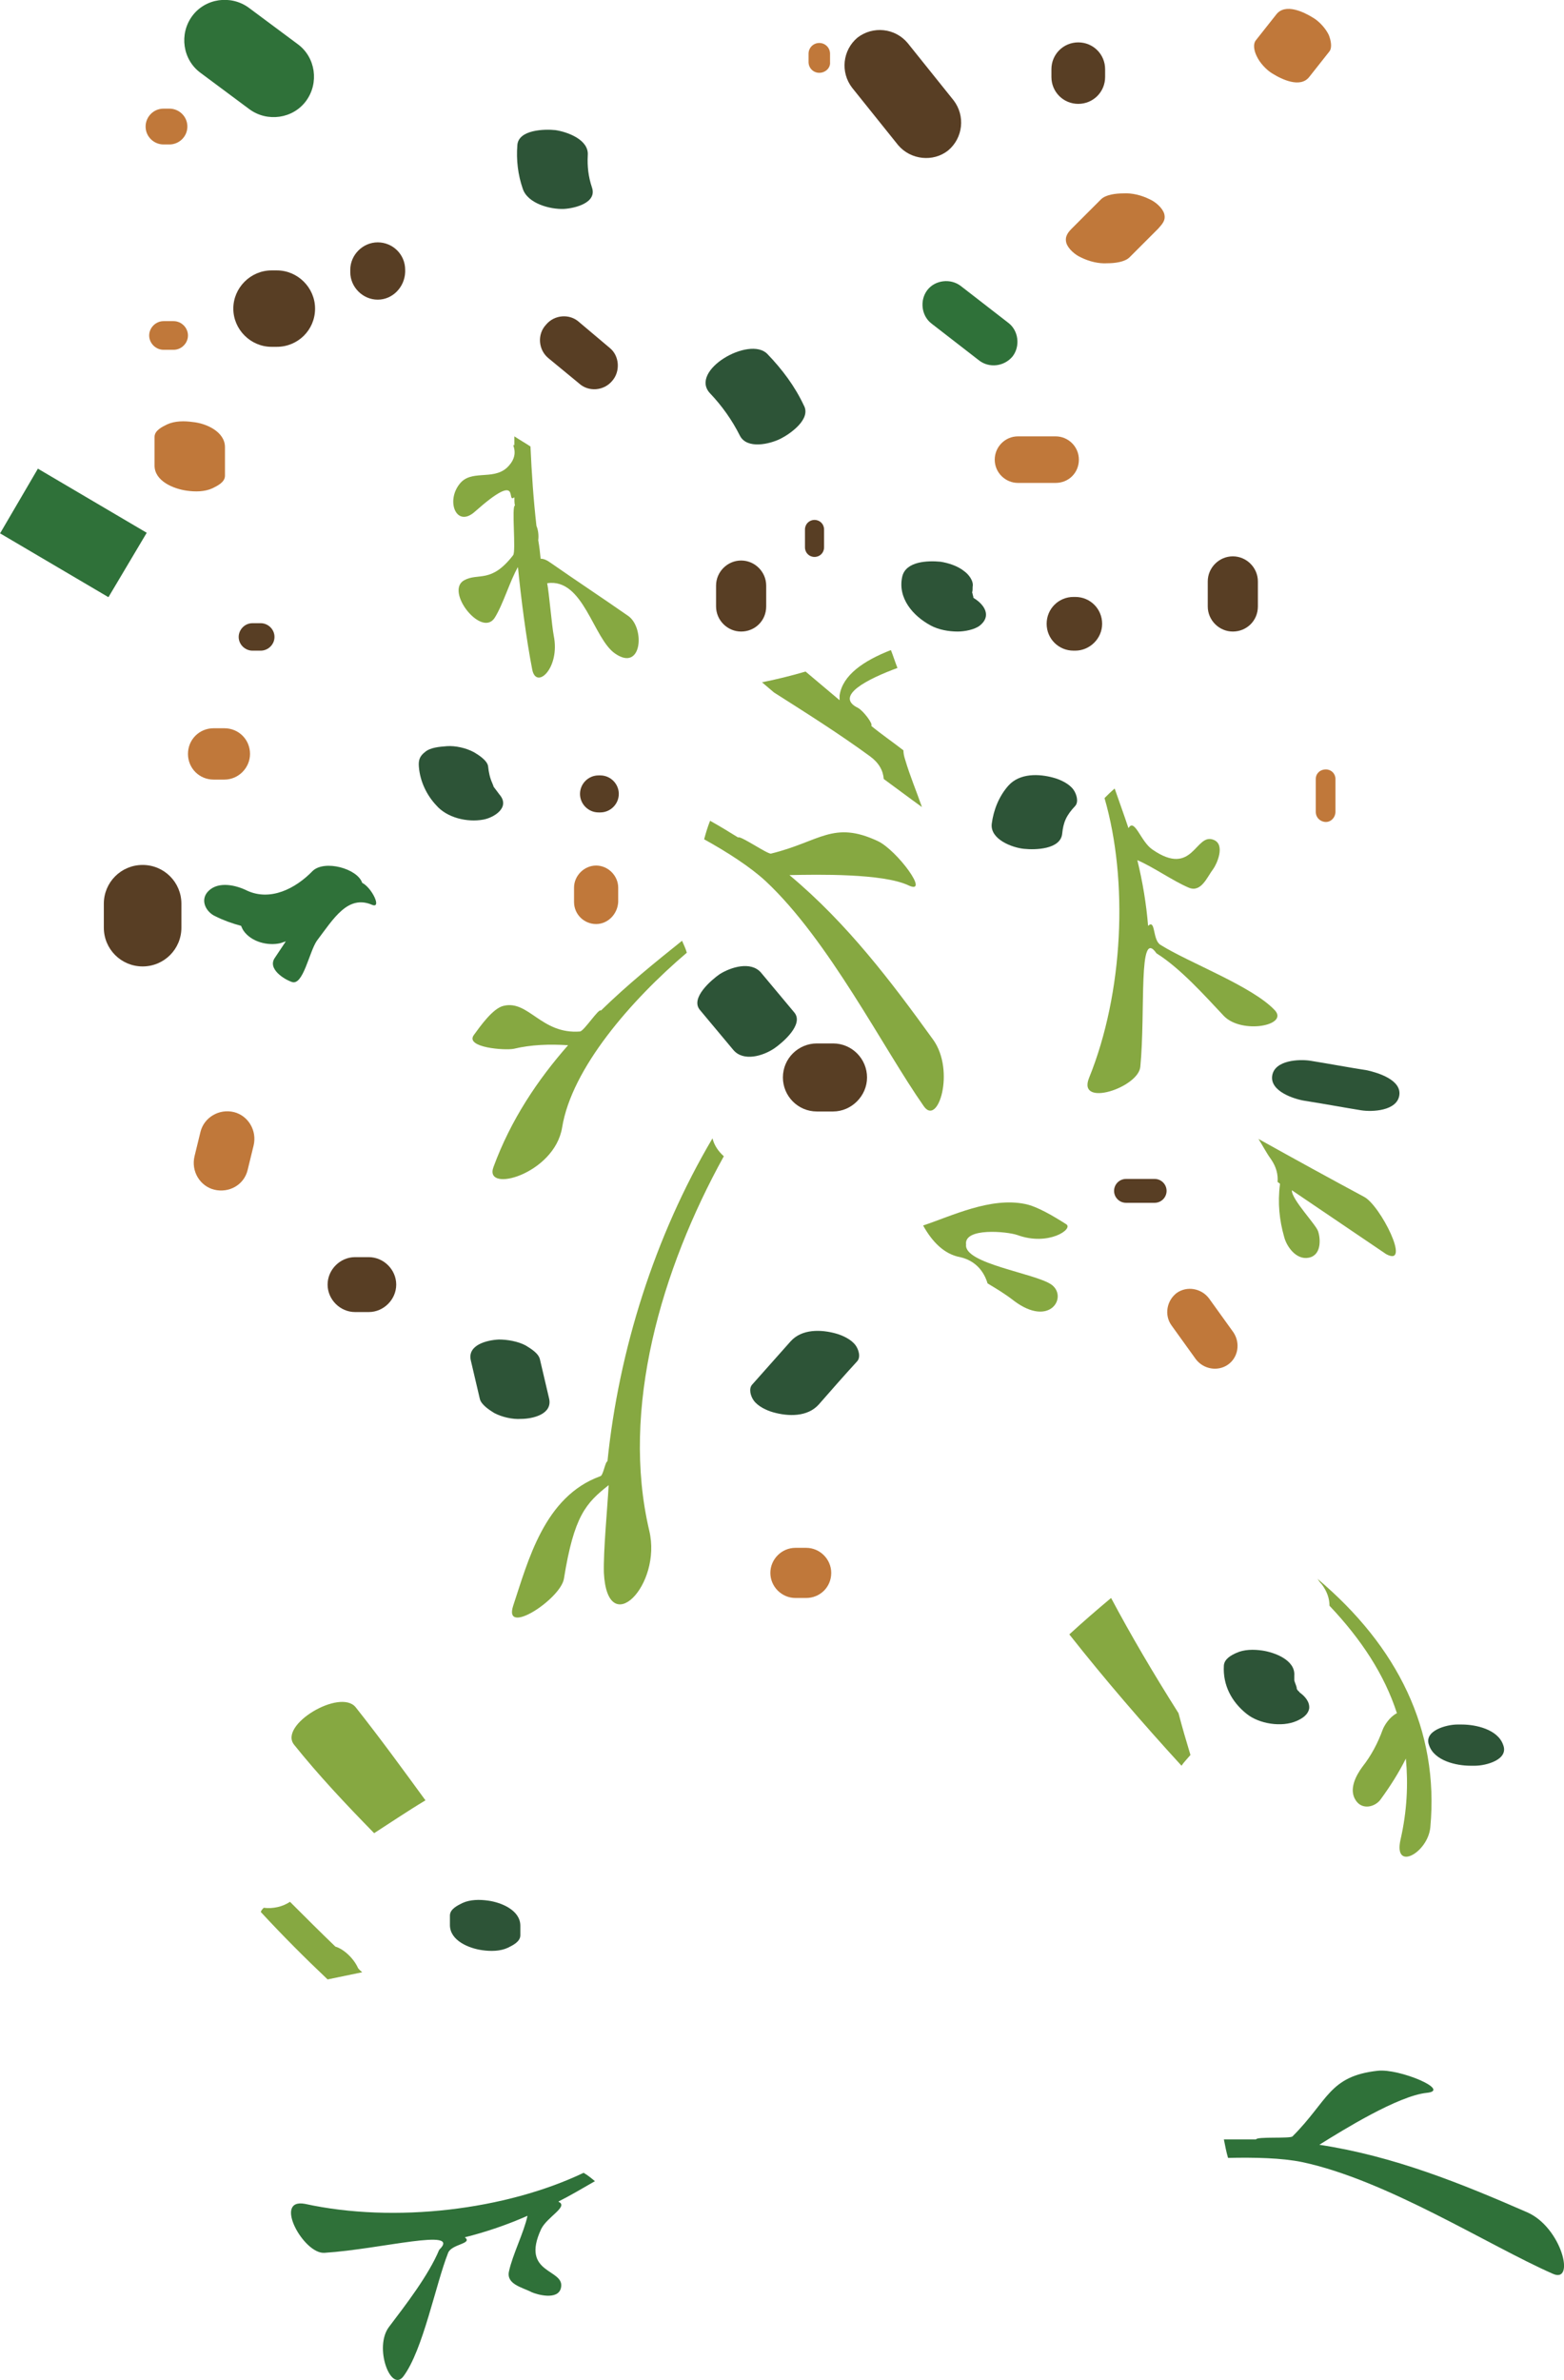 <?xml version="1.0" encoding="utf-8"?>
<!-- Generator: Adobe Illustrator 25.0.0, SVG Export Plug-In . SVG Version: 6.00 Build 0)  -->
<svg version="1.1" id="Layer_1" xmlns="http://www.w3.org/2000/svg" xmlns:xlink="http://www.w3.org/1999/xlink" x="0px" y="0px"
	 viewBox="0 0 262.1 398.7" style="enable-background:new 0 0 262.1 398.7;" xml:space="preserve">
<style type="text/css">
	.st0{fill:#86A841;}
	.st1{fill:#2D5437;}
	.st2{fill:#2F7139;}
	.st3{fill:#583E24;}
	.st4{fill:#C0783A;}
</style>
<g>
	<path class="st0" d="M228.6,200.5c-5.4-2.9-11.6-6.3-17.7-9.7c0.7,1.1,1.3,2.3,2.1,3.4c0.9,1.3,1.2,2.6,1.1,3.8l0.4,0.3
		c0,0,0,0.1,0,0.1c-0.4,3.1-0.1,6,0.7,8.8c0.4,1.6,2,3.9,4.1,3.5c2.2-0.4,2-3.2,1.6-4.4c-0.3-1.1-4.5-5.4-4.4-6.9l15.8,10.7
		C236.6,212.4,231.3,201.9,228.6,200.5z"/>
	<path class="st0" d="M191.1,178.7c0.9-9.4-0.4-23.5,2.7-19c4,2.5,8.1,7.1,11.3,10.5c3,3.1,11,1.6,8.5-1c-3.8-4-14.3-7.9-19.1-10.9
		c-1.4-0.8-0.8-4.4-2.1-3.2c-0.3-3.7-0.9-7.3-1.8-11c2.6,1.1,6,3.5,8.6,4.6c2.1,0.9,3.1-1.8,4.1-3.1c0.6-0.8,2.1-4.1,0.1-4.9
		c-3.1-1.3-3.4,6.4-10.3,1.6c-1.9-1.3-2.9-5.1-3.9-3.7c0,0,0,0.1-0.1,0.1c-0.7-2.1-1.5-4.3-2.3-6.6c-0.6,0.5-1.2,1.1-1.7,1.6
		c4,13.8,3.2,32.6-2.6,46.9C180.5,185.6,190.8,182.2,191.1,178.7z"/>
	<path class="st0" d="M108.8,256.4c-4.8-20.4,2-43.7,12.5-62.7c-0.9-0.8-1.6-1.8-1.9-3c-9.7,16.4-15.7,35.5-17.6,54.1
		c-0.4,0.1-0.7,2.4-1.2,2.5c-9.4,3.4-12.1,14.2-14.6,21.7c-1.7,5.2,7.9-1.1,8.5-4.5c1.7-10.6,3.7-12.7,7.5-15.7
		c-0.2,3.8-0.9,10.9-0.8,14.7C101.8,274.9,111,265.6,108.8,256.4z"/>
	<path class="st0" d="M94.2,188.9c1.6-9.9,11.5-21.3,20.9-29.3c-0.2-0.7-0.5-1.3-0.8-2c-4.5,3.6-9.2,7.4-13.6,11.7
		c-0.3-0.5-2.8,3.4-3.5,3.5c-6.5,0.5-8.6-5.3-12.8-4.3c-1.8,0.4-3.9,3.4-5,4.9c-1.5,2.1,5.2,2.6,6.7,2.3c2.9-0.7,6-0.8,9.1-0.6
		c-5.1,5.8-9.6,12.5-12.5,20.4C81,200,92.9,196.7,94.2,188.9z"/>
	<path class="st0" d="M160.9,210.6c2.6,0.6,4,2.4,4.6,4.4c1.5,0.9,3,1.8,4.4,2.9c6.1,4.6,9.1-0.7,6.3-2.7
		c-2.7-1.9-14.7-3.5-14.3-6.7c-0.4-2.9,6.9-2.2,8.6-1.6c5.2,1.9,9.4-1,8.2-1.8c-2.2-1.4-4.9-3-6.9-3.4c-5.8-1.2-12.3,2-17.1,3.6
		C156.2,208,158.2,210.1,160.9,210.6z"/>
	<path class="st0" d="M71.3,301.6c-3.8-5.2-7.5-10.3-11.7-15.6c-2.6-3.2-13,3-10.3,6.3c4,5,8.6,9.9,13.4,14.8
		C65.5,305.3,68.3,303.4,71.3,301.6z"/>
	<path class="st0" d="M199.5,294c-0.7-2.3-1.4-4.7-2-7c-4.3-6.8-8-13.1-11.3-19.3c-2.4,2-4.7,4-7,6.1c6,7.6,12.3,14.9,18.8,22
		C198.4,295.2,199,294.6,199.5,294z"/>
	<path class="st0" d="M145.8,126.7c1.5,1.1,2.2,2.4,2.3,3.8c2.2,1.6,4.3,3.2,6.4,4.7c-0.9-2.6-2-5.2-2.8-7.9
		c-0.2-0.6-0.3-1.1-0.3-1.6c-1.8-1.4-3.7-2.7-5.4-4.1c0.4-0.3-1.4-2.6-2.2-3c-4.1-2,1.7-4.9,6.6-6.7c-0.4-1-0.7-2-1.1-3
		c-4.6,1.8-8.1,4.2-8.6,7.6c0,0.3,0,0.5,0,0.8c-1.9-1.6-3.8-3.2-5.7-4.8c-2.4,0.7-4.8,1.3-7.3,1.8c0.6,0.5,1.3,1.1,2,1.7
		C135.2,119.5,140.6,122.9,145.8,126.7z"/>
	<path class="st0" d="M105.3,103.2c-4.3-3-8.7-5.9-13-8.9c-0.7-0.5-1.2-0.7-1.7-0.7c-0.1-1-0.2-2-0.4-3.1c0.1-0.8,0-1.7-0.3-2.4
		c-0.5-4.4-0.8-8.8-1-13.3c-0.9-0.6-1.8-1.1-2.7-1.7c0,0.5,0,1,0,1.5c-0.7-0.4,1.2,1.5-1.3,3.8c-2.4,2.1-6,0.2-7.9,2.7
		c-2.3,2.9-0.5,7.4,2.6,4.6c8-7.1,5.1-1.2,6.6-2.4c0,0.5,0,1,0.1,1.4c-0.6,0,0.2,7.6-0.3,8.3c-3.7,4.8-5.8,2.9-8.2,4.2
		c-3.3,1.8,2.9,9.7,5.1,6.3c1.4-2.2,2.6-6.3,3.9-8.5c0.5,5.1,1.4,12.1,2.4,17.2c0.7,3.4,4.7-0.3,3.6-5.7c-0.3-1.5-0.8-7.3-1.1-8.8
		c6.1-0.9,7.7,9.3,11.4,11.8C107.6,112.6,108.1,105.2,105.3,103.2z"/>
	<path class="st0" d="M54.9,331.6c1.9-0.4,3.9-0.8,5.8-1.2c-0.2-0.2-0.5-0.4-0.7-0.7c-0.7-1.6-2.4-3.2-3.8-3.6
		c-2.6-2.5-5.1-5-7.6-7.5c-1.2,0.8-2.8,1.2-4.4,1c-0.2,0.2-0.4,0.4-0.5,0.7C47.4,324.3,51.1,328,54.9,331.6z"/>
	<path class="st0" d="M156.4,174.2c-7-9.7-14.4-19.5-24.1-27.6c4.7-0.1,15.6-0.3,19.9,1.7c3.8,1.8-1.9-5.9-5.1-7.4
		c-7.5-3.5-9.7,0.1-17.9,2.1c-0.6,0.1-5.2-3.1-5.5-2.7c-1.3-0.8-2.9-1.8-4.7-2.8c-0.4,1-0.7,2-1,3.1c3.8,2.1,7.7,4.6,10.3,7
		c10.6,9.9,19.7,28,26.5,37.7C157.2,188.8,160.1,179.4,156.4,174.2z"/>
	<path class="st0" d="M220.8,264.5c0.2,0.3,0.4,0.6,0.7,0.9c0.9,1.2,1.3,2.4,1.3,3.6c5.3,5.6,9.2,11.5,11.3,18
		c-1.2,0.6-2.1,2-2.4,2.8c-0.8,2.2-1.9,4.3-3.4,6.2c-1.1,1.5-2.3,3.8-1.1,5.6c1.1,1.7,3.3,1.1,4.2-0.2c1.6-2.2,3-4.4,4.2-6.8
		c0.4,4.3,0.2,8.8-0.9,13.6c-1.2,5.4,4.6,2.2,5-2.1C241.2,289.8,234.2,275.8,220.8,264.5z"/>
	<path class="st1" d="M163.2,100.2c-0.1-0.1-0.1-0.1-0.1-0.2c0,0,0,0,0-0.1c-0.1-0.2-0.1-0.5-0.2-0.7c0.1,0,0.1-0.7,0.1-0.9
		c0.2-1-0.7-2.1-1.4-2.6c-1.1-0.9-2.7-1.4-4-1.6c-2.1-0.2-5.8-0.1-6.4,2.5c-0.8,3.6,1.8,6.6,4.8,8.2c1.3,0.7,3,1,4.5,1
		c1.1,0,2.8-0.3,3.7-1C166.2,103.2,165,101.3,163.2,100.2z"/>
	<path class="st1" d="M120.6,163.2c-1.3,0.9-5,4-3.3,6l5.6,6.7c1.7,2,5,1,6.9-0.3c1.3-0.9,5-4,3.3-6l-5.6-6.7
		C125.8,161,122.5,162,120.6,163.2z"/>
	<path class="st1" d="M83.7,133.1c-0.3-0.4-0.6-0.8-0.9-1.2c-0.1-0.1-0.1-0.1-0.1-0.2c-0.1-0.2-0.1-0.3-0.2-0.5
		c-0.4-0.9-0.6-1.8-0.7-2.8c-0.1-1-1.7-2-2.4-2.4c-1.3-0.7-3.1-1.1-4.5-1c-1.2,0.1-2.8,0.2-3.7,1c-0.9,0.7-1.1,1.4-1,2.5
		c0.2,2.4,1.3,4.7,2.9,6.4c1.8,2.1,5.2,2.9,7.9,2.4C82.7,137,85.6,135.3,83.7,133.1z"/>
	<path class="st1" d="M143.4,225.4c-0.7-1-2.2-1.7-3.3-2c-2.5-0.7-5.7-0.8-7.6,1.3l-6.4,7.2c-0.7,0.7-0.3,2,0.2,2.7
		c0.7,1,2.2,1.7,3.3,2c2.5,0.7,5.7,0.8,7.6-1.3c2.1-2.4,4.2-4.8,6.4-7.2C144.3,227.4,143.9,226.1,143.4,225.4z"/>
	<path class="st1" d="M92,234.2c-0.5-2.1-1-4.3-1.5-6.4c-0.2-1.1-1.6-1.9-2.4-2.4c-1.3-0.7-3.1-1-4.5-1c-2,0.1-5.3,0.9-4.7,3.5
		c0.5,2.1,1,4.3,1.5,6.4c0.2,1,1.6,1.9,2.4,2.4c1.3,0.7,3.1,1.1,4.5,1C89.3,237.7,92.7,236.9,92,234.2z"/>
	<path class="st1" d="M179.9,132.3c-0.7-1-2.2-1.7-3.3-2c-2.5-0.7-5.7-0.8-7.6,1.3c-1.6,1.8-2.5,4.1-2.8,6.4c-0.3,2.6,3.4,4,5.4,4.2
		c1.9,0.2,6.1,0.1,6.4-2.5c0.2-2,0.7-3.1,2.2-4.7C180.8,134.3,180.4,133,179.9,132.3z"/>
	<path class="st1" d="M229.1,179.3c-3.2-0.5-6.4-1.1-9.5-1.6c-1.9-0.3-6-0.1-6.4,2.5c-0.4,2.6,3.6,3.9,5.4,4.2
		c3.2,0.5,6.4,1.1,9.5,1.6c1.9,0.3,6,0.1,6.4-2.5C234.9,180.9,230.9,179.7,229.1,179.3z"/>
	<path class="st1" d="M128.6,59.3c-3-3.1-13.2,2.8-9.6,6.6c2,2.1,3.7,4.5,5,7.1c1.2,2.3,5,1.4,6.8,0.5c1.6-0.8,5.2-3.3,3.9-5.6
		C133.2,64.7,131.1,61.9,128.6,59.3z"/>
	<path class="st1" d="M81.8,318.4c-1.4-0.2-3-0.2-4.3,0.4c-0.8,0.4-2.1,1-2.1,2.1v1.6c0,2.6,3.2,3.9,5.4,4.2c1.4,0.2,3,0.2,4.3-0.4
		c0.8-0.4,2.1-1,2.1-2.1v-1.6C87.2,320,84,318.7,81.8,318.4z"/>
	<path class="st1" d="M217.9,283.6c-0.1,0-0.1-0.1-0.1-0.1c-0.1-0.1-0.2-0.2-0.3-0.3c-0.1-0.1-0.2-0.3-0.2-0.4c0,0,0,0,0-0.1
		c-0.1-0.4-0.3-0.8-0.4-1.2c0-0.1,0-0.2,0-0.2c0-0.2,0-0.4,0-0.6c0.2-2.6-3.3-3.9-5.4-4.2c-1.4-0.2-3-0.2-4.3,0.4
		c-0.9,0.4-2,1-2.1,2.1c-0.2,3.3,1.3,6.1,3.8,8.1c2.1,1.7,5.9,2.3,8.4,1.2c0.9-0.4,1.9-1,2.1-2.1
		C219.5,285.1,218.7,284.2,217.9,283.6z"/>
	<path class="st1" d="M251.9,292.3c-0.9-2.6-4.6-3.4-6.9-3.4h-0.8c-1.7,0-5.7,1-4.7,3.5c0.9,2.6,4.6,3.4,6.9,3.4h0.8
		C249,295.8,252.9,294.8,251.9,292.3z"/>
	<path class="st1" d="M99.2,31.4c-0.6-1.8-0.8-3.5-0.7-5.4c0.2-2.6-3.4-3.9-5.4-4.2c-1.8-0.2-6.2-0.1-6.4,2.5
		c-0.2,2.5,0.1,5,0.9,7.3c0.8,2.5,4.6,3.5,6.9,3.4C96.3,34.9,100.1,34,99.2,31.4z"/>
	<path class="st2" d="M60.7,147.9c-0.8-2.4-6.3-3.9-8.3-2c-2.9,3-7.1,5.1-11,3.3c-1.8-0.9-4.7-1.6-6.4,0c-1.6,1.5-0.5,3.6,1.1,4.3
		c1.4,0.7,2.8,1.2,4.3,1.6c0.1,0.2,0.2,0.5,0.4,0.8c1.3,1.9,4.1,2.6,6.2,2.1c0.3-0.1,0.6-0.2,0.9-0.3c-0.6,0.9-1.2,1.8-1.8,2.7
		c-1.4,1.9,1.6,3.7,2.8,4.1c1.9,0.7,2.9-5,4.2-6.9c2.8-3.7,5.2-7.8,9.3-6C64,152.2,62.3,148.7,60.7,147.9z"/>
	<path class="st2" d="M255.9,370.6c-11-4.8-22.3-9.4-34.8-11.3c4-2.5,13.2-8.2,18-8.7c4.2-0.4-4.6-4.1-8.2-3.7
		c-8.2,0.9-8.3,5-14.3,11c-0.4,0.4-6,0-6.1,0.5c-1.6,0-3.4,0-5.4,0c0.2,1,0.4,2.1,0.7,3.1c4.4-0.1,9,0,12.4,0.7
		c14.2,3,31.3,14,42,18.7C264.1,382.7,261.7,373.1,255.9,370.6z"/>
	<path class="st2" d="M54.4,377.4c9.4-0.6,23.1-4.3,19.2-0.5c-1.8,4.3-5.6,9.2-8.4,12.9c-2.6,3.4,0.3,11.1,2.4,8.3
		c3.3-4.4,5.4-15.4,7.5-20.7c0.6-1.5,4.2-1.5,2.8-2.6c3.6-0.9,7.1-2.1,10.5-3.6c-0.6,2.8-2.5,6.5-3.1,9.3c-0.5,2.2,2.3,2.7,3.8,3.5
		c0.9,0.4,4.4,1.4,4.9-0.7c0.8-3.3-6.9-2.2-3.3-9.9c1-2,4.5-3.7,3-4.5c0,0-0.1,0-0.1-0.1c2-1,4-2.2,6.1-3.4c-0.6-0.5-1.2-1-1.9-1.4
		c-13,6.2-31.6,8.5-46.7,5.2C45.7,368.2,50.9,377.7,54.4,377.4z"/>
	<path class="st2" d="M18.1,100l-18-10.6c-0.1,0-0.1-0.1,0-0.2l6.2-10.6c0-0.1,0.1-0.1,0.2,0l18,10.6c0.1,0,0.1,0.1,0,0.2L18.2,100
		C18.2,100,18.1,100,18.1,100z"/>
	<path class="st2" d="M51.3,16.9c-2.2,3-6.5,3.6-9.5,1.4l-8.2-6.1c-3-2.2-3.6-6.5-1.4-9.5c2.2-3,6.5-3.6,9.5-1.4l8.2,6.1
		C52.9,9.6,53.5,13.9,51.3,16.9z"/>
	<path class="st2" d="M164.1,60.4l-8-6.2c-1.7-1.3-2-3.9-0.7-5.6c1.3-1.7,3.9-2,5.6-0.7l8,6.2c1.7,1.3,2,3.9,0.7,5.6
		C168.3,61.4,165.8,61.7,164.1,60.4z"/>
	<path class="st3" d="M46.4,58.1h-0.9c-3.5,0-6.4-2.9-6.4-6.4c0-3.5,2.9-6.4,6.4-6.4h0.9c3.5,0,6.4,2.9,6.4,6.4
		C52.8,55.3,49.9,58.1,46.4,58.1z"/>
	<path class="st3" d="M150.5,24.3l-7.7-9.6c-2-2.6-1.6-6.3,0.9-8.4c2.6-2,6.3-1.6,8.4,0.9l7.7,9.6c2,2.6,1.6,6.3-0.9,8.4
		C156.4,27.2,152.6,26.8,150.5,24.3z"/>
	<path class="st3" d="M124.2,105.8c-2.3,0-4.2-1.9-4.2-4.2v-3.5c0-2.3,1.9-4.2,4.2-4.2c2.3,0,4.2,1.9,4.2,4.2v3.5
		C128.4,104,126.5,105.8,124.2,105.8z"/>
	<path class="st3" d="M61.8,219.8h-2.3c-2.5,0-4.6-2.1-4.6-4.6s2.1-4.6,4.6-4.6h2.3c2.5,0,4.6,2.1,4.6,4.6S64.3,219.8,61.8,219.8z"
		/>
	<path class="st3" d="M23.9,161.9c-3.6,0-6.5-2.9-6.5-6.5v-4c0-3.6,2.9-6.5,6.5-6.5c3.6,0,6.5,2.9,6.5,6.5v4
		C30.4,159,27.5,161.9,23.9,161.9z"/>
	<path class="st3" d="M180.2,109h-0.3c-2.5,0-4.5-2-4.5-4.5c0-2.5,2-4.5,4.5-4.5h0.3c2.5,0,4.5,2,4.5,4.5
		C184.7,107,182.6,109,180.2,109z"/>
	<path class="st3" d="M100.6,136.1h-0.3c-1.7,0-3.1-1.4-3.1-3.1c0-1.7,1.4-3.1,3.1-3.1h0.3c1.7,0,3.1,1.4,3.1,3.1
		C103.7,134.7,102.3,136.1,100.6,136.1z"/>
	<path class="st3" d="M139.6,186.2h-2.7c-3.2,0-5.7-2.6-5.7-5.7c0-3.2,2.6-5.7,5.7-5.7h2.7c3.2,0,5.7,2.6,5.7,5.7
		C145.3,183.6,142.7,186.2,139.6,186.2z"/>
	<path class="st3" d="M136.5,93.3c-0.9,0-1.6-0.7-1.6-1.6v-3c0-0.9,0.7-1.6,1.6-1.6c0.9,0,1.6,0.7,1.6,1.6v3
		C138.1,92.6,137.4,93.3,136.5,93.3z"/>
	<path class="st3" d="M63.3,50.2c-2.5,0-4.6-2.1-4.6-4.6v-0.4c0-2.5,2.1-4.6,4.6-4.6c2.5,0,4.6,2,4.6,4.6v0.4
		C67.8,48.1,65.8,50.2,63.3,50.2z"/>
	<path class="st3" d="M193.5,201.5h-4.8c-1.1,0-2-0.9-2-2c0-1.1,0.9-2,2-2h4.8c1.1,0,2,0.9,2,2C195.5,200.6,194.6,201.5,193.5,201.5
		z"/>
	<path class="st3" d="M102.6,63.8c-1.4,1.7-4,1.9-5.6,0.4L91.9,60c-1.7-1.4-1.9-4-0.4-5.6c1.4-1.7,4-1.9,5.6-0.4l5.1,4.3
		C103.8,59.6,104,62.2,102.6,63.8z"/>
	<path class="st3" d="M43.7,109h-1.4c-1.2,0-2.3-1-2.3-2.3c0-1.2,1-2.3,2.3-2.3h1.4c1.2,0,2.3,1,2.3,2.3C46,108,44.9,109,43.7,109z"
		/>
	<path class="st3" d="M180.7,17.4c-2.5,0-4.5-2-4.5-4.5v-1.3c0-2.5,2-4.5,4.5-4.5c2.5,0,4.5,2,4.5,4.5v1.3
		C185.2,15.4,183.2,17.4,180.7,17.4z"/>
	<path class="st3" d="M206.6,105.8c-2.3,0-4.2-1.9-4.2-4.2v-4.2c0-2.3,1.9-4.2,4.2-4.2c2.3,0,4.2,1.9,4.2,4.2v4.2
		C210.8,104,208.9,105.8,206.6,105.8z"/>
	<path class="st4" d="M35.9,199.3c-2.4-0.6-3.9-3.1-3.3-5.6l1-4.1c0.6-2.4,3.1-3.9,5.6-3.3c2.4,0.6,3.9,3.1,3.3,5.6l-1,4.1
		C40.9,198.5,38.4,199.9,35.9,199.3z"/>
	<path class="st4" d="M176.9,80.9h-6.3c-2.1,0-3.9-1.7-3.9-3.9c0-2.1,1.7-3.9,3.9-3.9h6.3c2.1,0,3.9,1.7,3.9,3.9
		C180.8,79.2,179.1,80.9,176.9,80.9z"/>
	<path class="st4" d="M205.8,228.6c-1.7,1.2-4.1,0.8-5.4-0.9l-4.1-5.7c-1.2-1.7-0.8-4.1,0.9-5.4c1.7-1.2,4.1-0.8,5.4,0.9l4.1,5.7
		C207.9,225,207.5,227.4,205.8,228.6z"/>
	<path class="st4" d="M222.2,137.7c-0.9,0-1.7-0.7-1.7-1.7v-5.5c0-0.9,0.7-1.6,1.7-1.6c0.9,0,1.6,0.7,1.6,1.6v5.5
		C223.8,136.9,223.1,137.7,222.2,137.7z"/>
	<path class="st4" d="M37.6,130.6h-1.8c-2.4,0-4.3-1.9-4.3-4.3c0-2.4,1.9-4.3,4.3-4.3h1.8c2.4,0,4.3,1.9,4.3,4.3
		C41.9,128.6,40,130.6,37.6,130.6z"/>
	<path class="st4" d="M135.1,267.7h-1.8c-2.3,0-4.2-1.9-4.2-4.2c0-2.3,1.9-4.2,4.2-4.2h1.8c2.3,0,4.2,1.9,4.2,4.2
		C139.3,265.9,137.4,267.7,135.1,267.7z"/>
	<path class="st4" d="M99.9,154.8c-2,0-3.7-1.6-3.7-3.7v-2.4c0-2,1.7-3.7,3.7-3.7c2,0,3.7,1.7,3.7,3.7v2.4
		C103.5,153.1,101.9,154.8,99.9,154.8z"/>
	<path class="st4" d="M137.3,12.2c-1,0-1.8-0.8-1.8-1.8V9c0-1,0.8-1.8,1.8-1.8c1,0,1.8,0.8,1.8,1.8v1.4
		C139.2,11.4,138.3,12.2,137.3,12.2z"/>
	<path class="st4" d="M28.4,24.2h-1c-1.6,0-3-1.3-3-3c0-1.6,1.3-3,3-3h1c1.6,0,3,1.3,3,3C31.4,22.9,30,24.2,28.4,24.2z"/>
	<path class="st4" d="M29.1,58.6h-1.7c-1.3,0-2.4-1.1-2.4-2.4c0-1.3,1.1-2.4,2.4-2.4h1.7c1.3,0,2.4,1.1,2.4,2.4
		C31.5,57.5,30.4,58.6,29.1,58.6z"/>
	<path class="st4" d="M32.3,70.7c-1.4-0.2-3-0.2-4.3,0.4c-0.8,0.4-2.1,1-2.1,2.1V78c0,2.6,3.2,3.9,5.4,4.2c1.4,0.2,3,0.2,4.3-0.4
		c0.8-0.4,2.1-1,2.1-2.1v-4.8C37.7,72.3,34.5,70.9,32.3,70.7z"/>
	<path class="st4" d="M195.1,35.8c-0.3-1-1.5-2-2.4-2.4c-1.4-0.7-3-1.1-4.5-1c-1.2,0-2.9,0.2-3.7,1c-1.6,1.6-3.2,3.2-4.8,4.8
		c-0.7,0.7-1.3,1.4-1,2.5c0.3,1,1.5,2,2.4,2.4c1.4,0.7,3,1.1,4.5,1c1.2,0,2.9-0.2,3.7-1c1.6-1.6,3.2-3.2,4.8-4.8
		C194.8,37.5,195.4,36.9,195.1,35.8z"/>
	<path class="st4" d="M222.7,5.9c-0.5-1.1-1.6-2.3-2.6-2.9c-1.6-1-4.7-2.5-6.2-0.6c-1.1,1.4-2.3,2.9-3.4,4.3
		c-0.6,0.7-0.3,1.9,0.1,2.7c0.5,1.1,1.6,2.3,2.6,2.9c1.6,1,4.7,2.5,6.2,0.6c1.1-1.4,2.3-2.9,3.4-4.3C223.3,7.9,223,6.7,222.7,5.9z"
		/>
</g>
</svg>
